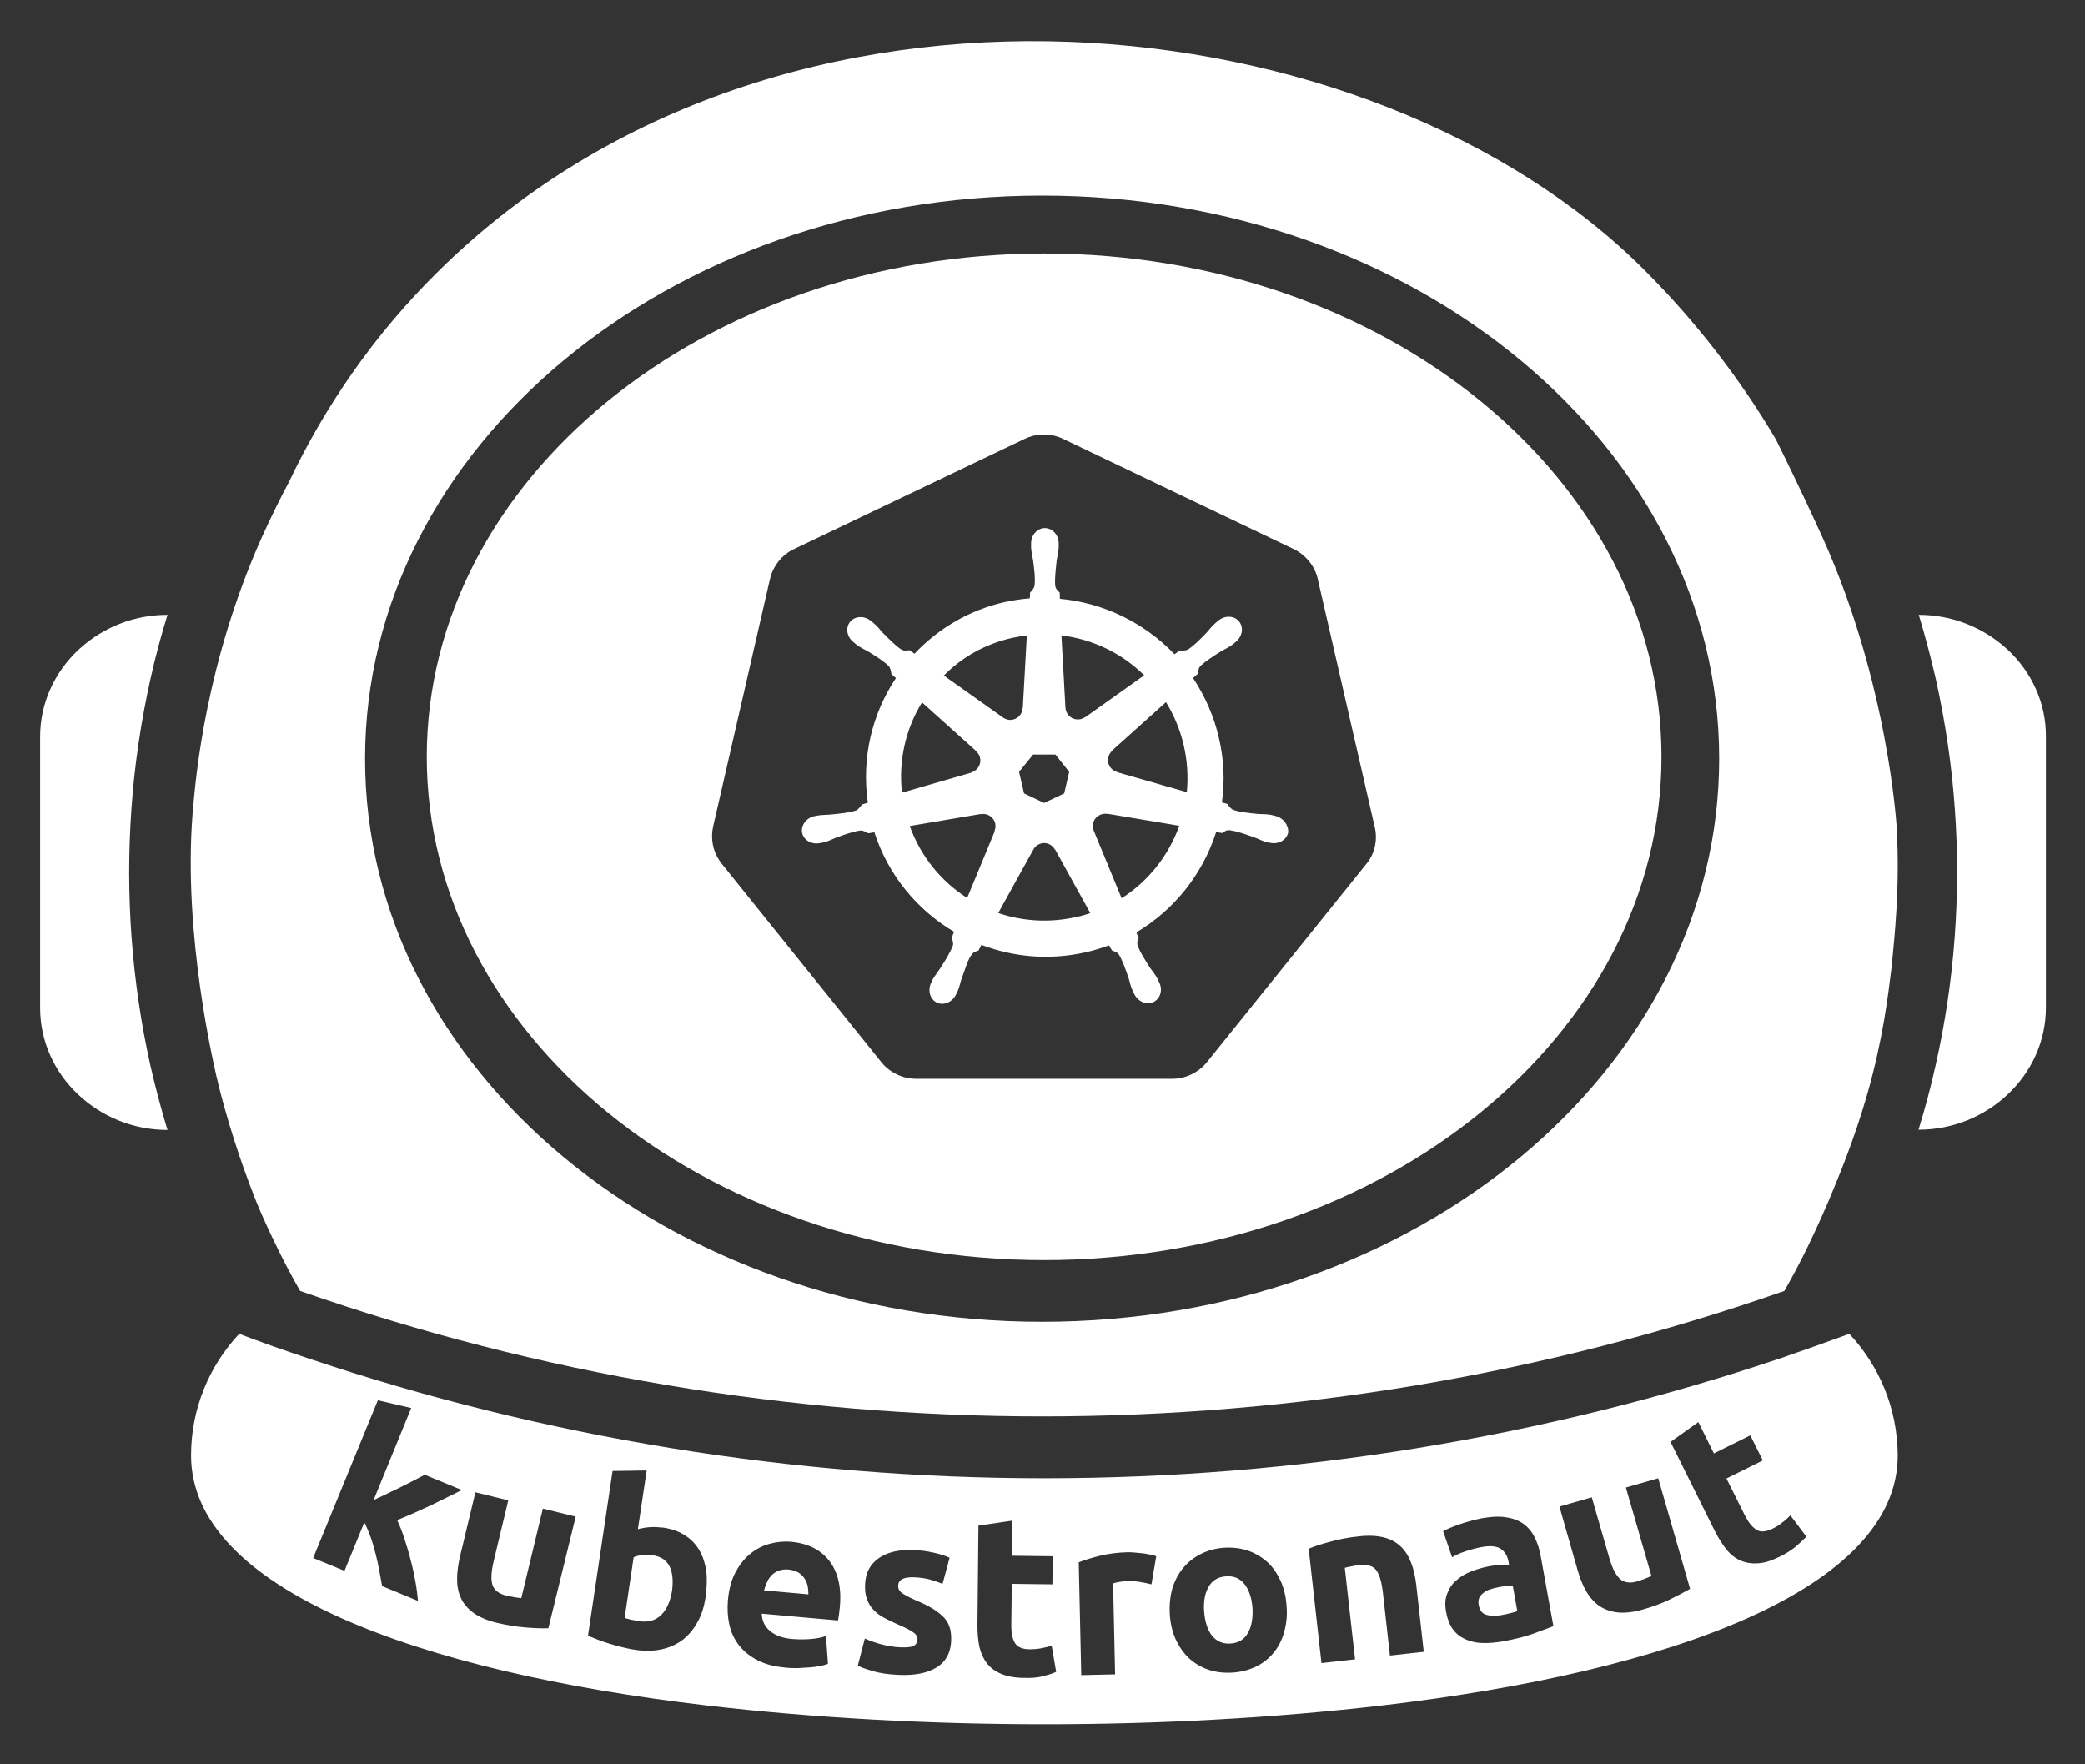 <svg xmlns="http://www.w3.org/2000/svg" role="img" viewBox="-15.99 48.01 831.48 703.48"><rect x="-15.99" y="48.01" width="831.48" height="703.48" fill="#333333" stroke="none"/><style>svg{enable-background:new 0 0 800 800}</style><style>.st0{fill:#ffff}</style><path d="M492.7 373.4c-.5-.1-1.1-.3-1.6-.4-1.9-.4-3.5-.3-5.3-.4-3.9-.4-7-.7-9.9-1.6-1.2-.5-2-1.8-2.4-2.4l-2.2-.6c1.2-8.6.8-17.3-1.2-25.7-1.9-8.5-5.5-16.6-10.3-23.9.6-.5 1.6-1.5 2-1.8.1-1 0-2 1-3.1 2.2-2 4.9-3.7 8.2-5.8 1.6-.9 3-1.5 4.6-2.7.4-.3.8-.7 1.2-1 2.6-2.1 3.3-5.7 1.4-8.1-1.9-2.4-5.6-2.6-8.2-.5-.4.3-.9.7-1.2 1-1.5 1.3-2.4 2.5-3.6 3.9-2.7 2.8-5 5.1-7.4 6.7-1.1.6-2.6.4-3.3.4l-2.1 1.5c-12-12.5-28.2-20.5-45.7-22.1 0-.7-.1-2.1-.1-2.5-.7-.7-1.6-1.3-1.8-2.8-.2-3 .2-6.1.6-10 .3-1.8.7-3.3.8-5.2v-1.6c0-3.4-2.5-6.1-5.5-6.1s-5.5 2.7-5.5 6.1V266.3c.1 1.9.5 3.4.8 5.2.5 3.8.9 7 .6 10-.2 1.1-1.1 2.1-1.8 2.8l-.1 2.3c-3.4.3-6.7.8-10 1.5-13.8 3.1-26.3 10.3-36 20.6-.7-.5-1.3-.9-2-1.4-1 .1-2 .4-3.3-.3-2.5-1.7-4.7-4-7.4-6.7-1.2-1.3-2.1-2.6-3.6-3.8-.3-.3-.8-.7-1.2-1-1.2-.9-2.5-1.4-3.8-1.4-1.7-.1-3.3.6-4.4 1.9-1.9 2.4-1.3 6 1.4 8.1 0 0 .1 0 .1.1.4.3.8.7 1.1.9 1.6 1.2 3 1.8 4.6 2.7 3.3 2 6 3.7 8.2 5.8.8.9 1 2.5 1.1 3.2l1.8 1.6c-9.5 14.2-13.8 31.8-11.2 49.7l-2.3.7c-.6.8-1.5 2-2.4 2.4-2.8.9-6 1.2-9.9 1.6-1.8.2-3.4.1-5.3.4-.4.1-1 .2-1.5.3h-.1c-3.2.8-5.3 3.8-4.7 6.7.7 2.9 3.8 4.7 7.1 4h.2c.5-.1 1-.2 1.4-.3 1.9-.5 3.2-1.2 4.9-1.9 3.6-1.3 6.7-2.4 9.6-2.8 1.2-.1 2.5.8 3.2 1.1l2.4-.4c5.5 17.1 17.1 31 31.8 39.7l-1 2.4c.4.9.8 2.2.5 3.1-1.1 2.8-2.9 5.7-5 9-1 1.5-2 2.7-3 4.4-.2.4-.5 1-.7 1.5-1.4 3-.4 6.5 2.3 7.8 2.7 1.3 6.1-.1 7.6-3.1l.7-1.4c.8-1.8 1-3.3 1.6-5.1 1.5-3.7 2.3-7.5 4.3-9.9.6-.7 1.4-.9 2.4-1.2l1.2-2.3c12.8 4.9 27.1 6.2 41.4 3 3.2-.7 6.4-1.7 9.5-2.8.3.6 1 1.8 1.2 2.1.9.3 2 .5 2.8 1.7 1.5 2.6 2.5 5.6 3.8 9.3.5 1.7.8 3.3 1.6 5l.7 1.4c1.5 3 4.9 4.4 7.6 3.1 2.7-1.3 3.8-4.8 2.3-7.8-.2-.4-.5-1.1-.7-1.5-.9-1.7-1.9-2.9-3-4.4-2.1-3.3-3.8-6-4.9-8.7-.4-1.4.1-2.3.4-3.2-.2-.2-.7-1.6-.9-2.2 15.2-9 26.5-23.4 31.8-40 .7.1 2 .3 2.4.4.8-.5 1.6-1.3 3.1-1.1 2.9.4 6 1.5 9.6 2.8 1.7.6 3.1 1.4 4.9 1.9.4.1 1 .2 1.4.3h.2c3.3.7 6.4-1.1 7.1-4 .3-2.9-1.8-5.9-5-6.7m-52.4-56.1L416.8 334h-.1c-2.1 1.5-5 1.1-6.7-.9-.6-.8-1-1.8-1.1-2.8l-1.6-28.9c12.6 1.5 24.2 7.2 33 15.9M396 348.9h8.9l5.5 6.9-2 8.6-8 3.8-8-3.8-2-8.6 5.6-6.9zm-8.4-46.5c2-.4 3.9-.8 5.9-1l-1.6 28.9-.1.1c-.1 2.6-2.2 4.6-4.8 4.7-1 0-2-.3-2.9-.9l-23.7-16.8c7.2-7.3 16.5-12.6 27.2-15m-35.9 25.7l21.6 19.4v.1c2 1.7 2.2 4.7.6 6.7-.6.8-1.5 1.4-2.5 1.7v.1l-27.7 8c-1.4-12.7 1.4-25.3 8-36m29 51.4l-11 26.6c-10.3-6.6-18.5-16.5-22.9-28.7l28.4-4.8v.1c.3-.1.6-.1 1-.1 2.2 0 4.2 1.6 4.7 3.8.2 1 .1 2-.3 3l.1.1zm32.5 34.2c-10.7 2.4-21.4 1.7-31.1-1.6l14-25.3c.8-1.5 2.4-2.5 4.1-2.6.8 0 1.6.1 2.3.5.9.4 1.7 1.2 2.2 2.1h.1l14 25.3c-1.8.7-3.7 1.2-5.6 1.6m18.1-7.5l-11.1-26.9c-1-2.4 0-5.2 2.4-6.3.6-.3 1.2-.4 1.9-.5.4 0 .8 0 1.1.1v-.1l28.7 4.8c-4.2 11.8-12.3 22.1-23 28.9m26-42.3l-27.9-8v-.1c-2.5-.7-4-3.2-3.4-5.8.2-1 .8-1.9 1.5-2.6v-.1L449 328c3.3 5.4 5.7 11.2 7.1 17.3 1.4 6.2 1.8 12.4 1.2 18.6m327.5-56.7l-.8-.7c-9.1-8.2-21.4-13.3-34.7-13.3h-.1c2.6 8.5 4.8 17 6.8 25.6 3.8 17.2 6.4 34.6 7.6 52 2.4 34-.1 68.5-7.7 102.1-1.9 8.6-4.2 17.2-6.8 25.6h.1c13.7 0 26.3-5.4 35.5-14.1 9.4-8.9 15.2-21.1 15.2-34.6v-108c.1-13.5-5.7-25.7-15.1-34.6M36.4 370.8c1.2-17.5 3.8-34.9 7.6-52 1.9-8.6 4.2-17.2 6.8-25.6h-.1c-13.4 0-25.6 5.1-34.7 13.3l-.8.7C5.8 316.1 0 328.3 0 341.8v108.1c0 13.5 5.8 25.8 15.2 34.6 9.2 8.7 21.8 14.1 35.5 14.1h.1c-2.6-8.5-4.8-17-6.8-25.6-7.5-33.7-10-68.1-7.6-102.2" class="st0"/><path d="M740.4 378.2s-3.2-57.4-29.5-115.7c-2.4-5.3-5.1-11.1-7.7-16.6-5.7-12.1-11-22.7-11-22.7-14.6-24.7-32.2-47.3-52.4-67.5C531.4 47.3 296 21.4 159.4 155.6c-26.7 26.2-46.1 55.1-60.2 84.7-3.3 6.2-6.9 13.4-10.7 21.8 0 0-.2.5-.5 1.1-21.7 49-25.9 93.5-27.1 108.4 0 .3 0 .6-.1 1-3.8 48 8.4 100.3 10.5 108.7l.3 1.2c2.9 11.2 7.4 26.6 14.5 44.4 0 .1.1.2.1.3 2.9 7 5.8 13.1 8.2 18 2.7 5.6 5.8 11.5 9.3 17.6 190.7 66.7 401.2 66.7 591.9 0 3.3-5.8 6.4-11.6 9.3-17.6 1.1-2.3 4.4-9.1 8.3-18.2 4.1-9.8 10.2-24.3 15.5-42.8 6.3-22.1 8.3-39.5 9.7-50.9 1.1-11.7 3.3-30.8 2-55.1M399.6 575.1c-149.1 0-270-100.5-270-224.5S250.5 126 399.6 126s270 100.5 270 224.5-120.9 224.6-270 224.6" class="st0"/><path d="M400.4 149.1c-135.7 0-246.2 90-246.2 200.7 0 110.7 110.4 200.7 246.2 200.7s246.2-90 246.2-200.7c0-110.7-110.4-200.7-246.2-200.7M529 392.4l-63.7 79.2c-3.3 4.1-8.5 6.6-13.8 6.6H349.3c-5.3 0-10.5-2.5-13.8-6.6l-63.7-79.2c-.4-.4-.7-.9-1-1.4-2.6-3.9-3.4-8.8-2.4-13.4l22.7-98.8c1.2-5.1 4.8-9.6 9.5-11.8l92.1-44c2.1-1 4.4-1.6 6.7-1.7 2.9-.1 5.9.4 8.5 1.7l92.1 44c4.7 2.3 8.4 6.8 9.5 11.8l22.7 98.8c1.3 5.2.1 10.8-3.2 14.8" class="st0"/><path d="M304.8 677.4c-.6-.9-1.4-1.7-2.4-2.3-1-.6-2.3-1-3.8-1.2-1.5-.1-2.8 0-3.9.4s-2.1 1-2.9 1.8c-.8.8-1.4 1.7-1.9 2.8-.5 1.1-.9 2.2-1.2 3.3l17.7 1.6c0-1.1-.1-2.3-.3-3.4-.3-1.1-.7-2.1-1.3-3zm280 3.1c-1.1.1-2.1.2-3 .4-1.2.2-2.4.5-3.5.9-1.1.3-2 .8-2.7 1.4-.8.6-1.3 1.2-1.7 2-.3.8-.4 1.7-.2 2.8.4 2.1 1.3 3.4 2.9 3.9 1.5.5 3.5.6 6 .2 1.3-.2 2.5-.5 3.7-.8 1.2-.3 2.1-.5 2.8-.8l-1.8-10.1c-.6 0-1.4 0-2.5.1zm-340.5-12.3c-1.4-.2-2.8-.2-4.1-.1-1.4.2-2.5.4-3.5.9l-3.6 24.2c.6.2 1.5.4 2.5.7 1 .2 2.1.4 3.3.6 3.6.5 6.6-.3 8.8-2.5 2.2-2.2 3.6-5.4 4.3-9.5 1.1-8.6-1.4-13.4-7.7-14.3zm236 11.5c-1.8-2.3-4.2-3.3-7.3-3.1-3.1.2-5.4 1.5-6.9 4s-2.2 5.8-1.9 9.9 1.3 7.4 3.1 9.7c1.8 2.3 4.3 3.4 7.4 3.2 3.1-.2 5.4-1.5 6.9-4.1 1.5-2.5 2.1-5.9 1.9-10-.3-4.1-1.4-7.3-3.2-9.6z" class="st0"/><path d="M721.5 579.9c-9 3.3-18 6.5-27 9.6-190.1 64-398.1 64-588.1 0-9-3-18.1-6.2-27-9.6-11.9 12.7-19.2 29.8-19.2 48.5 0 53.1 90.2 86.2 205.6 99.7 85.8 10 183.6 10 269.4 0 115.3-13.5 205.6-46.5 205.6-99.7-.1-18.8-7.4-35.8-19.3-48.5zm-576.2 81.7c.9 2.8 1.8 5.7 2.5 8.6.8 2.9 1.4 5.8 1.9 8.6s.8 5.3 1 7.6l-14.3-5.9c-.3-1.8-.7-3.8-1.1-6.1-.4-2.2-.9-4.5-1.5-6.8s-1.2-4.5-2-6.7-1.6-4.1-2.5-5.8l-7.9 19.3-12.5-5.1 25.8-62.9 13.3 3.1-15 36.7c1.8-.8 3.6-1.7 5.5-2.6 1.9-.9 3.8-1.8 5.6-2.7 1.8-.9 3.5-1.8 5.1-2.6 1.6-.8 3-1.6 4.2-2.2l14.8 6.1c-4.3 2.2-8.6 4.2-12.6 6.2-4.1 1.9-8.5 3.9-13.2 5.8 1 2.1 2 4.6 2.9 7.4zm57.4 35.7c-2.4.1-5.4 0-9-.3-3.6-.3-7.4-.9-11.3-1.8-3.9-.9-7.1-2.3-9.4-3.9-2.4-1.7-4.1-3.7-5.1-5.9-1.1-2.3-1.6-4.8-1.6-7.6s.4-5.8 1.1-8.9l6.2-25.8 13.1 3.2-5.8 24.2c-1 4.2-1.2 7.4-.5 9.5.7 2.1 2.5 3.6 5.6 4.3.9.2 1.9.4 3 .6 1.1.2 2 .3 2.9.4l8.6-35.7 13.1 3.2-10.9 44.5zm62.7-12.4c-.6 3.8-1.6 7.1-3.2 9.9-1.6 2.9-3.5 5.2-5.9 7.1-2.4 1.8-5.2 3.1-8.4 3.8-3.2.7-6.8.8-10.6.2-1.6-.2-3.3-.6-5-1-1.7-.4-3.4-.9-5.1-1.4-1.7-.5-3.2-1-4.7-1.6-1.5-.6-2.8-1.1-4-1.6l9.8-65.7 13.6-.2-3.5 23.4c1.6-.4 3.2-.7 4.9-.8 1.7-.1 3.4 0 5.3.2 3.3.5 6.2 1.5 8.6 3.1 2.4 1.5 4.3 3.5 5.7 5.9 1.4 2.4 2.3 5.2 2.8 8.3.3 3.2.2 6.7-.3 10.4zm53.5 4.2c-.1.8-.2 1.6-.3 2.6-.1.9-.3 1.7-.4 2.5l-30.4-2.7c.1 2.8 1.1 5.1 3.3 6.9 2.1 1.8 5.1 2.9 9 3.2 2.5.2 4.9.2 7.3 0 2.4-.2 4.4-.6 6-1.2l.8 11.1c-.8.3-1.7.6-3 .8-1.2.3-2.6.5-4.1.6-1.5.1-3.1.2-4.8.3-1.7 0-3.4 0-5.1-.2-4.3-.4-7.9-1.3-11-2.9-3-1.5-5.5-3.5-7.4-5.9-1.9-2.4-3.2-5.1-3.9-8.2-.7-3.1-.9-6.4-.6-9.9.4-4.2 1.3-7.8 2.9-10.9 1.6-3 3.5-5.5 5.8-7.4 2.3-1.9 4.8-3.3 7.7-4.1 2.8-.8 5.7-1.1 8.6-.9 6.7.6 11.9 3.1 15.4 7.6s5 10.7 4.2 18.7zm38.5 23.9c-3.6 2.2-8.7 3.2-15.1 2.9-4.2-.2-7.7-.7-10.5-1.6-2.8-.8-4.7-1.5-5.7-2.1l2.8-10.8c2.2 1 4.6 1.8 6.9 2.4 2.4.6 4.8 1 7.1 1.1 2.5.1 4.2 0 5.3-.5 1-.4 1.6-1.3 1.7-2.7 0-1.1-.6-2.1-1.9-2.9-1.3-.9-3.3-1.9-5.9-3-2.1-.9-3.9-1.8-5.6-2.7s-3.1-2-4.2-3.2c-1.2-1.2-2-2.7-2.6-4.3-.6-1.7-.8-3.6-.7-5.9.2-4.5 2-7.9 5.4-10.3 3.4-2.4 8-3.5 13.8-3.3 2.9.1 5.6.5 8.3 1.1s4.7 1.3 6.2 2l-2.8 10.4c-1.5-.6-3.2-1.2-5-1.7-1.8-.5-3.9-.8-6.2-.9-4.2-.2-6.4.9-6.5 3.2 0 .5 0 1 .2 1.5.2.4.5.9 1 1.3s1.2.9 2.2 1.4c.9.5 2.1 1.1 3.5 1.7 2.9 1.2 5.3 2.4 7.2 3.6s3.3 2.4 4.4 3.6c1.1 1.3 1.8 2.7 2.2 4.2.4 1.5.5 3.3.4 5.3-.3 4.5-2.2 8-5.9 10.2zm42.3 3.5c-2 .5-4.4.7-7.3.6-3.7 0-6.7-.6-9.1-1.6-2.4-1-4.3-2.4-5.7-4.2-1.4-1.8-2.4-4-3-6.5-.5-2.5-.8-5.3-.8-8.4l.4-40 13.5-2-.1 14 16.2.2-.1 11.2-16.2-.2-.2 16.7c0 2.8.4 5.1 1.4 6.8 1 1.7 3 2.6 6 2.6 1.4 0 2.9-.1 4.5-.4 1.5-.3 2.9-.6 4.2-1.1l1.8 10.5c-1.7.8-3.6 1.3-5.5 1.8zm43.5-36.7c-1.2-.3-2.6-.6-4.3-.9-1.6-.3-3.4-.4-5.3-.4-.8 0-1.9.1-3 .3-1.2.2-2.1.4-2.7.6l.8 36.3-13.5.3-1-45c2.4-.9 5.2-1.8 8.5-2.6s6.9-1.3 11-1.4c.7 0 1.6 0 2.6.1s2.1.2 3.1.3c1 .1 2.1.3 3.1.5s1.9.4 2.6.7l-1.9 11.2zm52.9 19.1c-.9 3.2-2.3 5.9-4.2 8.2-1.9 2.3-4.3 4.2-7 5.5s-6 2.2-9.5 2.4c-3.5.2-6.7-.2-9.6-1.2-2.9-1-5.5-2.6-7.7-4.6-2.2-2.1-3.9-4.6-5.3-7.6-1.3-3-2.1-6.4-2.3-10.1-.2-3.7.2-7.2 1.1-10.3 1-3.1 2.5-5.9 4.4-8.1 1.9-2.3 4.3-4.1 7.1-5.5 2.8-1.4 5.9-2.2 9.2-2.4 3.4-.2 6.6.2 9.5 1.2 2.9 1 5.5 2.6 7.7 4.6 2.2 2 3.9 4.6 5.3 7.6 1.3 3 2.1 6.4 2.3 10.1.3 3.6-.1 7-1 10.2zm42.2 9.3l-2.8-25.1c-.5-4.3-1.4-7.3-2.7-9-1.3-1.7-3.6-2.3-6.7-2-1 .1-2 .3-3 .5-1.1.2-2 .4-2.8.6l4.1 36.5-13.4 1.5-5.1-45.6c2.2-.9 5.1-1.9 8.6-2.8 3.5-1 7.3-1.7 11.2-2.1 4-.5 7.4-.3 10.2.4 2.8.7 5.1 2 6.8 3.7 1.8 1.7 3.1 3.9 4.1 6.5 1 2.6 1.6 5.5 2 8.7l3 26.7-13.5 1.5zm57.4-8.8c-3.3 1.2-7.3 2.2-12.1 3.1-3 .5-5.8.8-8.4.7-2.6-.1-4.8-.6-6.8-1.5s-3.7-2.2-5-4c-1.3-1.8-2.2-4.1-2.7-6.9-.5-2.7-.4-5.1.4-7.2.8-2.1 1.9-3.9 3.6-5.3 1.6-1.5 3.6-2.7 5.9-3.6 2.3-.9 4.7-1.6 7.2-2.1 1.7-.3 3.3-.5 4.6-.6 1.4-.1 2.5-.1 3.4 0l-.2-1.2c-.4-2.3-1.4-3.9-3-5.1-1.6-1.1-4.1-1.4-7.5-.8-2.3.4-4.4 1-6.6 1.7-2.1.7-3.9 1.5-5.4 2.4l-3.6-10.4c.7-.4 1.6-.8 2.8-1.3 1.1-.5 2.3-.9 3.7-1.4 1.3-.5 2.7-.9 4.2-1.3s3-.8 4.5-1.1c3.9-.7 7.3-.9 10-.4 2.8.4 5.1 1.3 7 2.7 1.9 1.4 3.3 3.2 4.4 5.4 1.1 2.3 1.9 4.8 2.4 7.7l5 27.6c-2 .7-4.5 1.7-7.8 2.9zm54.3-13.6c-3.3 1.6-6.9 2.9-10.7 4-3.9 1.1-7.3 1.5-10.1 1.2-2.9-.3-5.3-1.2-7.4-2.6-2-1.4-3.8-3.4-5.2-5.8-1.4-2.4-2.5-5.2-3.4-8.3l-7.3-25.5 12.9-3.7 6.9 23.9c1.2 4.2 2.6 7 4.3 8.6 1.6 1.5 4 1.9 7 1 .9-.3 1.9-.6 2.9-1s1.9-.8 2.7-1.1l-10.2-35.3 12.9-3.7 12.7 44.1c-2.1 1.2-4.7 2.6-8 4.2zm50.1-21c-1.6 1.3-3.6 2.6-6.2 3.9-3.3 1.6-6.2 2.6-8.8 2.7-2.6.2-4.9-.2-7-1.1-2.1-.9-4-2.4-5.6-4.4s-3.1-4.4-4.5-7.1L650.2 623l11.1-7.9 6.2 12.5 14.5-7.2 5 10-14.5 7.2 7.5 15c1.3 2.5 2.7 4.3 4.4 5.4 1.6 1.1 3.8.9 6.5-.4 1.3-.6 2.6-1.4 3.8-2.4 1.3-.9 2.3-1.9 3.3-2.9l6.4 8.5c-1.4 1.4-2.8 2.7-4.3 4z" class="st0"/></svg>